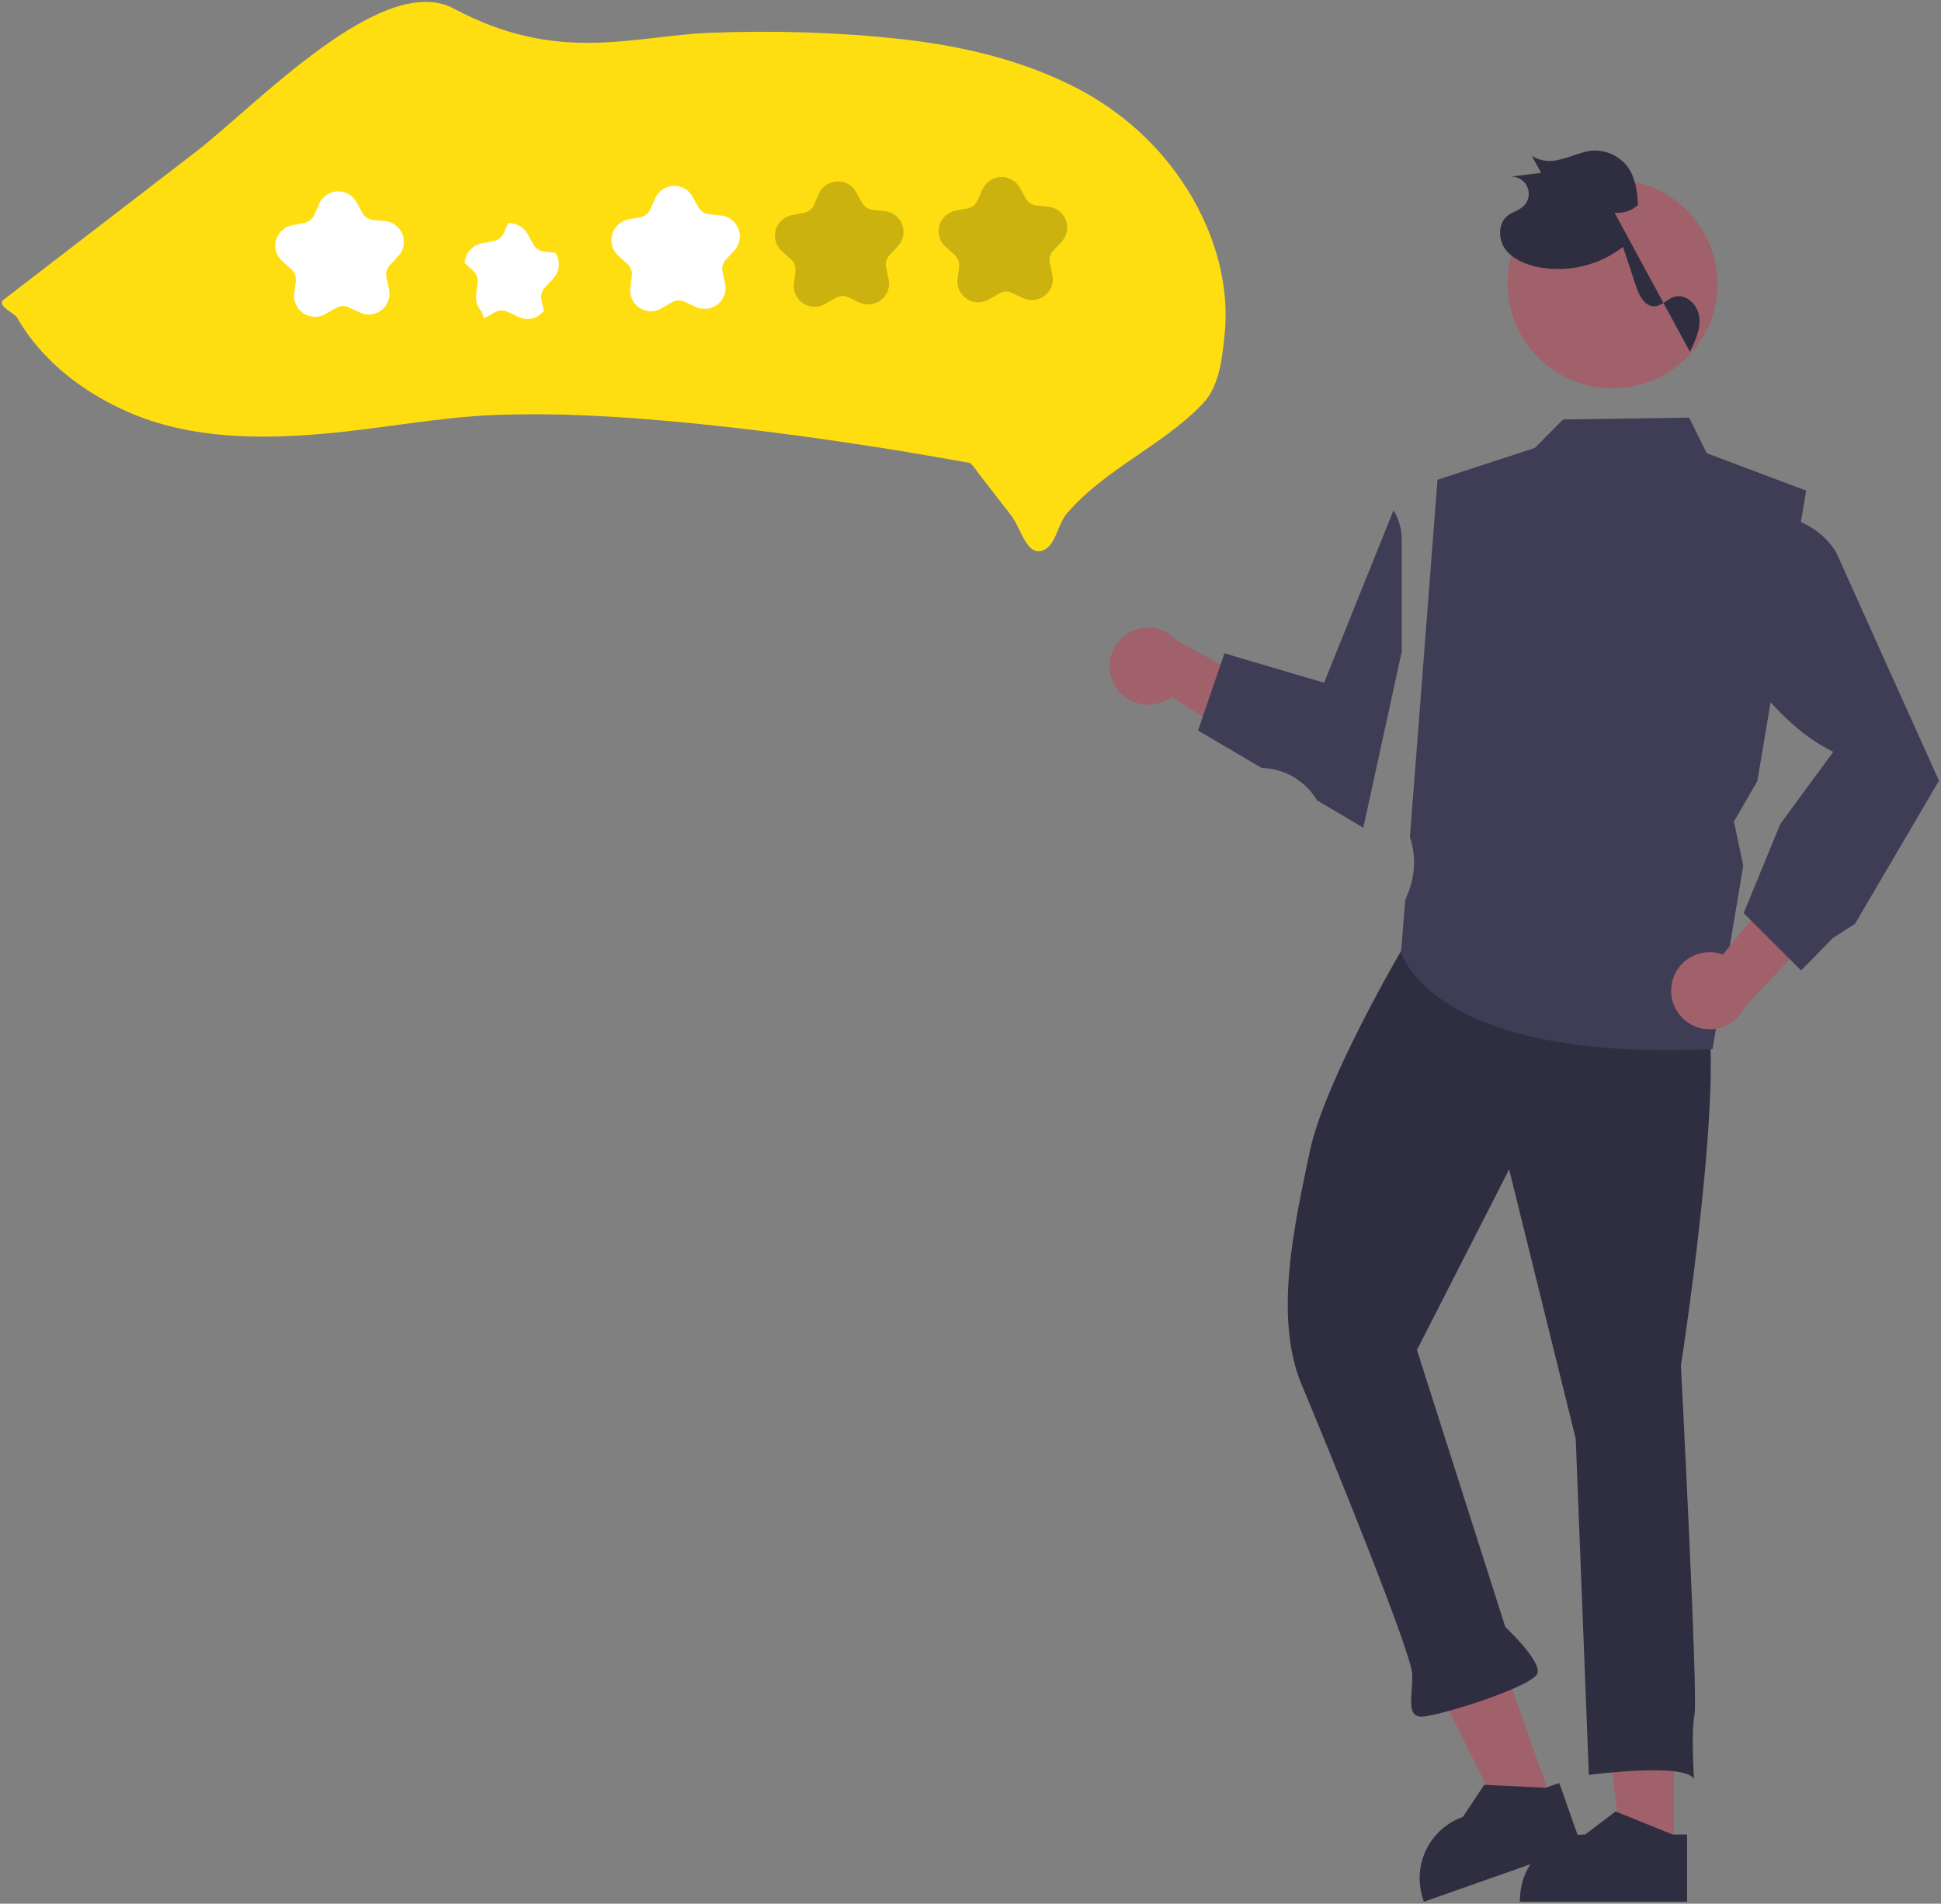 <svg width="568" height="557" viewBox="0 0 568 557" fill="none" xmlns="http://www.w3.org/2000/svg">
<rect x="0" y="0" width="568" height="557" fill="#808080" stroke="none"/>
<path fill-rule="evenodd" clip-rule="evenodd" d="M489.854 541.766L474.673 541.72L467.452 483.247H489.854V541.766Z" fill="#A0616A"/>
<path fill-rule="evenodd" clip-rule="evenodd" d="M489.438 536.77L473.238 530.201L472.775 530.016L463.842 536.77C453.659 536.77 445.235 544.819 444.819 554.996C444.772 555.274 444.772 555.551 444.772 555.829V556.43H493.696V536.77H489.438Z" fill="#2F2E41"/>
<path fill-rule="evenodd" clip-rule="evenodd" d="M454.307 527.61L440.005 532.653L413.761 479.87L434.867 472.468L454.307 527.61Z" fill="#A0616A"/>
<path fill-rule="evenodd" clip-rule="evenodd" d="M452.271 523.077L434.821 522.244H434.312L428.11 531.589C420.519 534.272 415.427 541.442 415.427 549.538C415.427 551.388 415.705 553.285 416.214 555.043C416.307 555.32 416.399 555.598 416.492 555.875L416.677 556.43L462.824 540.193L456.297 521.689L452.271 523.077Z" fill="#2F2E41"/>
<path fill-rule="evenodd" clip-rule="evenodd" d="M495.223 289.556C509.109 289.001 491.891 399.563 491.891 399.563C491.891 399.563 496.936 496.616 495.871 501.705C494.807 506.793 495.733 520.533 495.733 520.533C493.002 515.583 464.953 519.33 464.953 519.33L461.111 420.981L441.625 342.154L414.641 394.983L440.514 476.077C440.514 476.077 451.021 485.791 449.91 489.585C448.753 493.424 421.306 502.075 416.26 502.26C411.215 502.491 413.483 496.061 413.252 489.77C413.021 483.478 389.23 425.006 380.898 405.114C372.521 385.222 379.047 357.188 383.305 336.834C387.564 316.433 410.012 278.222 410.012 278.222C437.829 246.812 481.338 290.065 495.223 289.556Z" fill="#2F2E41"/>
<path fill-rule="evenodd" clip-rule="evenodd" d="M326.05 200.182C327.994 203.883 331.79 206.196 335.955 206.196C338.455 206.196 340.862 205.363 342.852 203.836L376.224 225.625L376.131 204.9L344.426 187.414C342.296 185.008 339.242 183.621 336.002 183.621C329.753 183.621 324.708 188.663 324.708 194.908C324.708 196.759 325.171 198.563 326.05 200.182Z" fill="#A0616A"/>
<path fill-rule="evenodd" clip-rule="evenodd" d="M488.003 307.274C453.567 307.274 434.59 300.381 424.546 294.228C412.234 286.688 410.105 278.778 410.012 278.454V278.361L411.215 263.28L411.725 262.078C413.067 259.025 413.807 255.694 413.807 252.363C413.807 249.819 413.391 247.321 412.604 244.961V244.823V244.73L420.658 140.368L449.123 131.069L457.408 122.742L494.298 122.187L499.435 132.596L528.549 143.559L514.247 228.585L507.396 240.382L510.127 253.242V253.335L501.148 306.95H500.639C496.195 307.181 491.983 307.274 488.003 307.274Z" fill="#3F3D56"/>
<path fill-rule="evenodd" clip-rule="evenodd" d="M398.95 242.186L385.434 234.183L384.601 232.934C381.084 227.938 375.437 224.885 369.327 224.7H369.188L350.582 213.736L358.311 191.161L387.471 199.765L407.79 149.296C409.364 151.886 410.197 154.893 410.197 157.946C410.197 157.993 410.197 158.085 410.197 158.131V191.161L410.058 191.3L398.95 242.186Z" fill="#3F3D56"/>
<path fill-rule="evenodd" clip-rule="evenodd" d="M489.206 287.845C490.178 282.478 494.853 278.593 500.268 278.593C501.611 278.593 502.907 278.824 504.156 279.286L529.428 248.524L535.584 268.277L510.636 294.506C508.785 298.531 504.758 301.167 500.315 301.167C494.113 301.167 489.021 296.125 489.021 289.88C489.021 289.232 489.114 288.538 489.253 287.845H489.206Z" fill="#A0616A"/>
<path fill-rule="evenodd" clip-rule="evenodd" d="M527.068 283.959L510.266 267.166L520.958 241.122L536.464 219.981C519.94 211.932 507.535 192.919 498.556 177.144L498.463 176.959L500.685 159.473C504.943 154.153 511.423 151.007 518.274 151.007C526.003 151.007 533.224 154.986 537.297 161.555L567.429 228.493L567.105 228.956L542.851 270.266L536.279 274.522L527.068 283.959Z" fill="#3F3D56"/>
<path fill-rule="evenodd" clip-rule="evenodd" d="M502.351 87.076C500.268 102.296 487.262 113.629 471.895 113.629C454.909 113.629 441.162 99.89 441.162 82.913C441.162 81.525 441.255 80.183 441.44 78.795L441.486 78.379C443.847 63.483 456.714 52.474 471.849 52.474C488.836 52.474 502.583 66.259 502.583 83.236C502.583 84.532 502.49 85.827 502.351 87.076Z" fill="#A0616A"/>
<path fill-rule="evenodd" clip-rule="evenodd" d="M494.529 102.943C496.103 99.705 497.723 96.282 497.26 92.72C496.843 89.204 493.372 85.781 489.947 86.845C487.91 87.492 486.337 89.481 484.207 89.62C481.292 89.759 479.579 86.382 478.7 83.606L474.95 72.227C469.535 76.436 462.87 78.703 456.02 78.703C453.798 78.703 451.576 78.472 449.355 78.009C445.929 77.176 442.412 75.65 440.375 72.735C438.385 69.821 438.385 65.334 441.162 63.113C442.504 62.049 444.356 61.633 445.652 60.477C446.716 59.551 447.364 58.163 447.364 56.729C447.364 53.954 445.096 51.687 442.319 51.687C442.088 51.687 441.856 51.733 441.625 51.733L451.021 50.577L448.197 45.535C449.725 46.552 451.576 47.107 453.428 47.107C454.122 47.107 454.863 47.061 455.557 46.876C458.056 46.413 460.463 45.396 462.916 44.702C464.166 44.285 465.416 44.054 466.712 44.054C470.322 44.054 473.747 45.673 476.015 48.449C478.514 51.641 479.209 55.897 479.301 59.968C477.728 61.448 475.645 62.281 473.469 62.281C473.099 62.281 472.775 62.234 472.451 62.188L494.529 102.943Z" fill="#2F2E41"/>
<path fill-rule="evenodd" clip-rule="evenodd" d="M4.968 92.859C12.467 106.043 25.334 115.572 39.173 121.262C56.484 128.34 75.785 128.525 94.16 126.952C111.24 125.518 128.134 122.049 145.259 121.401C149.009 121.262 152.85 121.216 156.646 121.216C166.088 121.216 175.576 121.678 184.972 122.326C210.614 124.223 236.164 127.554 261.528 131.624C268.379 132.735 275.229 133.937 282.079 135.14C282.727 135.279 283.375 135.325 283.977 135.51C284.116 135.557 284.301 135.51 284.44 135.603C284.625 135.742 283.607 135.233 284.208 135.788C285.134 136.667 285.782 137.777 286.569 138.795L295.918 150.822C298.603 154.292 300.269 162.156 304.574 161.231C308.971 160.259 309.295 153.552 312.257 150.175C323.412 137.176 340.075 130.468 351.831 118.255C356.83 113.074 357.617 105.071 358.357 97.947C359.885 83.375 355.488 68.572 347.943 56.221C339.843 42.944 328.04 32.258 314.109 25.273C298.418 17.362 281.107 13.384 263.704 11.441C245.236 9.405 226.537 8.897 208.022 9.59C185.111 10.469 163.403 18.889 132.809 2.513C111.934 -8.636 74.952 30.824 57.364 44.378L1.127 87.631C-1.188 89.389 4.274 91.702 4.968 92.859Z" fill="#FFDE11"/>
<path fill-rule="evenodd" clip-rule="evenodd" d="M91.939 92.673C88.652 92.535 86.061 89.852 86.061 86.567C86.061 86.336 86.107 86.058 86.107 85.827L86.57 82.358C86.57 82.172 86.57 81.987 86.57 81.849C86.57 80.646 86.107 79.536 85.227 78.749L82.635 76.436C81.339 75.28 80.552 73.614 80.552 71.903C80.552 68.942 82.682 66.444 85.551 65.889L88.976 65.241C90.319 64.964 91.43 64.085 91.985 62.836L93.374 59.644C94.346 57.423 96.567 55.989 98.974 55.989C101.196 55.989 103.279 57.238 104.343 59.181L106.009 62.234C106.657 63.437 107.861 64.224 109.203 64.362L112.675 64.686C115.822 65.01 118.183 67.647 118.183 70.792C118.183 72.319 117.581 73.846 116.516 74.956L114.156 77.5C113.415 78.287 112.999 79.258 112.999 80.322C112.999 80.6 113.045 80.923 113.091 81.201L113.832 84.624C113.924 85.04 113.971 85.457 113.971 85.919C113.971 89.296 111.24 92.026 107.861 92.026C106.981 92.026 106.056 91.794 105.269 91.424L102.121 89.944C101.566 89.666 100.964 89.528 100.363 89.528C99.622 89.528 98.882 89.759 98.28 90.129L95.271 91.841C94.299 92.396 93.235 92.72 92.17 92.72C92.078 92.72 91.985 92.72 91.939 92.673Z" fill="white"/>
<path fill-rule="evenodd" clip-rule="evenodd" d="M141.048 91.286C139.937 90.083 139.289 88.556 139.289 86.937C139.289 86.613 139.335 86.29 139.381 85.966L139.752 82.82C139.798 82.635 139.798 82.45 139.798 82.265C139.798 81.062 139.289 79.952 138.409 79.165L136.002 76.991C136.095 74.123 138.178 71.764 140.955 71.209L144.38 70.561C145.722 70.33 146.88 69.405 147.435 68.156L148.685 65.287C148.777 65.287 148.916 65.287 149.009 65.287C151.23 65.287 153.313 66.49 154.378 68.433L156.044 71.44C156.692 72.689 157.895 73.475 159.284 73.614L162.524 73.938C163.172 74.956 163.542 76.159 163.542 77.361C163.542 78.888 162.941 80.415 161.876 81.525L159.515 84.069C158.775 84.809 158.358 85.873 158.358 86.937C158.358 87.215 158.405 87.539 158.451 87.816L159.145 90.962C157.988 92.442 156.229 93.321 154.331 93.321C153.406 93.321 152.526 93.09 151.693 92.72L148.592 91.239C148.037 90.962 147.435 90.823 146.787 90.823C146.046 90.823 145.352 91.054 144.704 91.424L141.696 93.136C141.372 92.581 141.14 91.933 141.048 91.286Z" fill="white"/>
<path fill-rule="evenodd" clip-rule="evenodd" d="M190.249 91.054C186.963 90.916 184.417 88.233 184.417 84.948C184.417 84.671 184.417 84.439 184.463 84.162L184.88 80.738C184.926 80.553 184.926 80.368 184.926 80.183C184.926 79.027 184.417 77.916 183.537 77.13L180.945 74.817C179.65 73.661 178.909 71.995 178.909 70.237C178.909 67.323 180.992 64.779 183.861 64.224L187.287 63.576C188.629 63.345 189.74 62.466 190.295 61.217L191.73 58.025C192.702 55.804 194.877 54.37 197.331 54.37C199.552 54.37 201.589 55.573 202.653 57.562L204.366 60.615C205.014 61.772 206.217 62.604 207.56 62.697L211.031 63.067C214.132 63.391 216.493 66.028 216.493 69.127C216.493 70.7 215.937 72.227 214.873 73.337L212.466 75.881C211.725 76.621 211.355 77.639 211.355 78.703C211.355 78.981 211.355 79.304 211.448 79.582L212.188 82.959C212.281 83.421 212.327 83.838 212.327 84.254C212.327 87.631 209.596 90.36 206.217 90.36C205.292 90.36 204.412 90.175 203.579 89.805L200.432 88.325C199.876 88.047 199.275 87.909 198.673 87.909C197.932 87.909 197.238 88.094 196.59 88.464L193.581 90.222C192.656 90.777 191.591 91.054 190.48 91.054C190.434 91.054 190.341 91.054 190.249 91.054Z" fill="white"/>
<path fill-rule="evenodd" clip-rule="evenodd" d="M238.154 89.759C234.868 89.62 232.276 86.937 232.276 83.653C232.276 83.375 232.322 83.144 232.322 82.866L232.785 79.443C232.785 79.258 232.785 79.073 232.785 78.888C232.785 77.731 232.322 76.621 231.443 75.835L228.851 73.522C227.555 72.365 226.768 70.7 226.768 68.942C226.768 66.028 228.897 63.483 231.767 62.928L235.192 62.281C236.534 62.049 237.645 61.17 238.201 59.921L239.589 56.729C240.561 54.509 242.783 53.075 245.19 53.075C247.411 53.075 249.494 54.278 250.559 56.267L252.225 59.32C252.873 60.477 254.076 61.263 255.419 61.402L258.89 61.772C262.038 62.096 264.398 64.732 264.398 67.832C264.398 69.405 263.796 70.885 262.732 72.041L260.371 74.586C259.631 75.326 259.214 76.344 259.214 77.408C259.214 77.685 259.26 77.963 259.307 78.287L260.047 81.664C260.14 82.08 260.186 82.543 260.186 82.959C260.186 86.336 257.455 89.065 254.076 89.065C253.197 89.065 252.271 88.88 251.484 88.51L248.337 87.03C247.782 86.752 247.18 86.613 246.578 86.613C245.838 86.613 245.097 86.798 244.495 87.168L241.487 88.926C240.515 89.481 239.45 89.759 238.386 89.759C238.293 89.759 238.201 89.759 238.154 89.759Z" fill="black" fill-opacity="0.2"/>
<path fill-rule="evenodd" clip-rule="evenodd" d="M286.013 88.464C282.773 88.325 280.181 85.642 280.181 82.358C280.181 82.08 280.181 81.849 280.228 81.571L280.644 78.102C280.691 77.963 280.691 77.778 280.691 77.593C280.691 76.436 280.181 75.326 279.302 74.54L276.71 72.227C275.414 71.07 274.673 69.405 274.673 67.647C274.673 64.732 276.756 62.188 279.626 61.633L283.051 60.985C284.393 60.754 285.551 59.875 286.06 58.626L287.495 55.434C288.467 53.214 290.642 51.78 293.095 51.78C295.317 51.78 297.353 52.982 298.418 54.925L300.13 57.978C300.778 59.181 301.982 59.968 303.324 60.106L306.796 60.477C309.897 60.8 312.303 63.437 312.303 66.537C312.303 68.109 311.702 69.59 310.637 70.746L308.23 73.29C307.536 74.031 307.12 75.048 307.12 76.112C307.12 76.39 307.166 76.668 307.212 76.991L307.953 80.368C308.045 80.785 308.092 81.247 308.092 81.664C308.092 85.04 305.361 87.77 301.982 87.77C301.056 87.77 300.177 87.585 299.344 87.215L296.196 85.734C295.641 85.457 295.039 85.318 294.437 85.318C293.697 85.318 293.002 85.503 292.354 85.873L289.346 87.631C288.42 88.186 287.356 88.464 286.245 88.464C286.199 88.464 286.106 88.464 286.013 88.464Z" fill="black" fill-opacity="0.2"/>
</svg>
